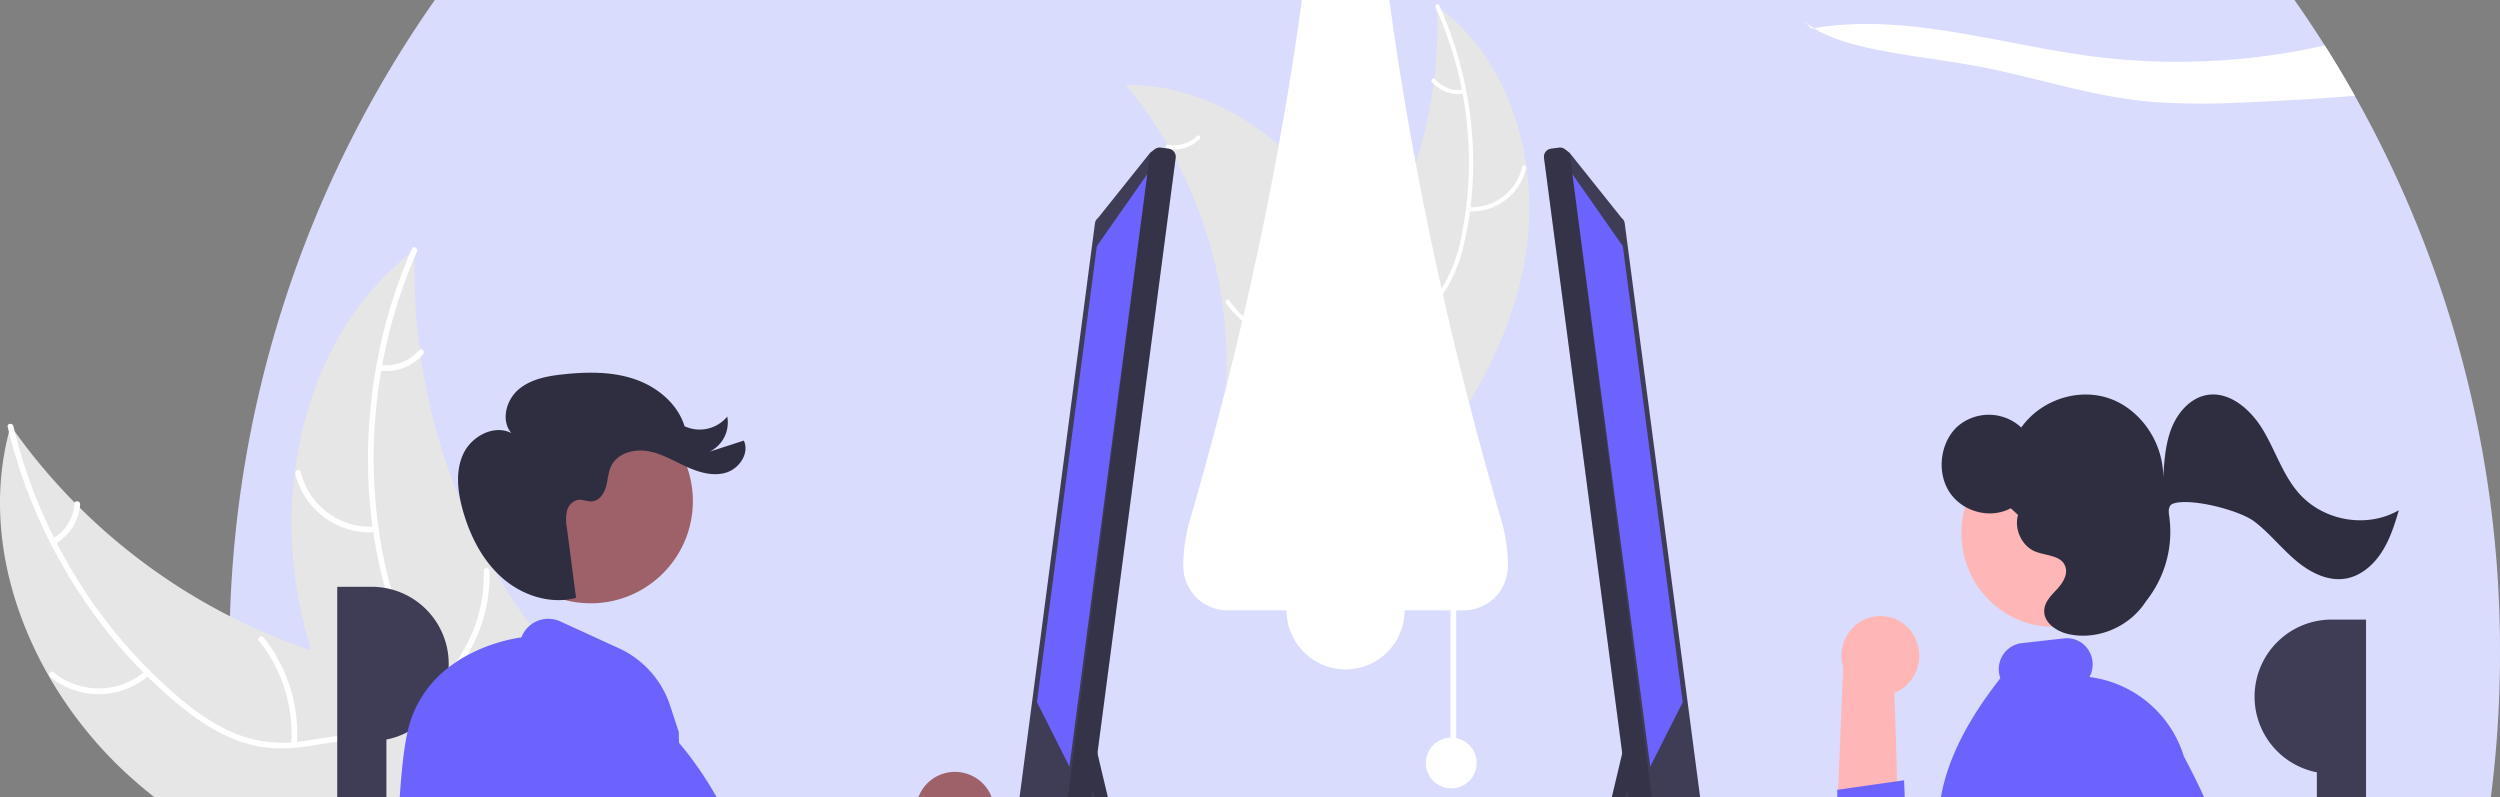 <svg xmlns="http://www.w3.org/2000/svg" width="558" height="178" fill="none"><rect width="100%" height="100%" fill="#808080" stroke="none"/><g clip-path="url(#dossiers-a)"><path fill="#D9DCFC" d="M558 145.5a252.374 252.374 0 0 1-22.989 105.648c-.234.519-.474 1.031-.714 1.549-.24.512-.48 1.03-.727 1.542-.316.664-.632 1.322-.954 1.979-.398.828-.803 1.65-1.22 2.472-.05.114-.107.228-.17.341-.348.696-.695 1.391-1.056 2.086a9.04 9.04 0 0 1-.233.449 132.81 132.81 0 0 1-1.264 2.422v.006c-.455.853-.912 1.705-1.371 2.554a232.232 232.232 0 0 1-3.508 6.239c-.36.614-.714 1.227-1.08 1.834-.335.569-.67 1.131-1.011 1.694a74.95 74.95 0 0 1-.708 1.163c-.379.626-.765 1.252-1.156 1.878-.007.006-.007.006-.007.012a250.733 250.733 0 0 1-2.641 4.147h-.006c-.411.639-.828 1.271-1.245 1.903v.006a247.378 247.378 0 0 1-3.849 5.633v.006a.019.019 0 0 0-.012.007v.006l-.013.013a202.485 202.485 0 0 1-3.172 4.418v.007a230.317 230.317 0 0 1-3.83 5.063c-.12.165-.246.323-.379.487v.007c-.158.208-.316.411-.486.619v.006a248.558 248.558 0 0 1-7.716 9.388h-.006c-.139.171-.285.335-.43.5-.139.164-.291.328-.436.499h-.006c-.222.259-.449.518-.677.778-.221.259-.455.518-.688.777v.006a253.992 253.992 0 0 1-46.636 41.155 224.393 224.393 0 0 1-6.951 4.596c-.581.373-1.163.739-1.75 1.106-.177.12-.354.227-.531.335-.31.196-.626.392-.942.588-.309.189-.625.385-.941.575-1.258.771-2.528 1.53-3.798 2.276-.316.19-.638.373-.961.563-.316.183-.638.366-.96.55a.067.067 0 0 1-.038.025l-.013.006-.012.013h-.007c-1.592.916-3.191 1.82-4.809 2.693a253.122 253.122 0 0 1-8.771 4.57c-.733.367-1.472.727-2.211 1.088-.613.297-1.233.594-1.845.885-.171.082-.335.164-.506.24-.512.24-1.024.48-1.536.714-.556.266-1.118.519-1.674.772-.626.284-1.245.562-1.871.84a240.395 240.395 0 0 1-7.109 3.035 247.763 247.763 0 0 1-26.054 9.015 245.74 245.74 0 0 1-12.682 3.268 251.741 251.741 0 0 1-20.297 3.799c-.013 0-.032.007-.045.007-.815.12-1.636.233-2.451.347-.07.013-.146.025-.222.032-.006.006-.012.006-.025 0 0 0 0 .006-.006 0-.904.12-1.808.24-2.717.354a330.973 330.973 0 0 1-2.743.322c-.916.101-1.833.196-2.755.291-.702.07-1.403.139-2.104.202a.935.935 0 0 1-.19.019c-.638.057-1.276.114-1.915.165-.025 0-.057.006-.082.006-.556.051-1.112.088-1.668.133a248.95 248.95 0 0 1-19.811.771c-7.235 0-14.397-.301-21.485-.904-.025 0-.051-.006-.076-.006-1.51-.127-3.018-.266-4.524-.418-.398-.038-.79-.082-1.188-.12-.076-.006-.152-.012-.228-.025l-.366-.038a2.142 2.142 0 0 1-.196-.025c-.525-.057-1.049-.114-1.58-.177-.588-.07-1.182-.139-1.769-.215a89.202 89.202 0 0 1-1.77-.228 3.9 3.9 0 0 1-.385-.05c-.43-.051-.86-.108-1.283-.171-.209-.025-.411-.057-.613-.089a73.8 73.8 0 0 1-1.226-.176c-.013 0-.031-.007-.044-.007a249.605 249.605 0 0 1-38.098-8.591h-.007c-.676-.209-1.352-.424-2.028-.638a11.777 11.777 0 0 1-.607-.19 236.27 236.27 0 0 1-5.238-1.745 233.736 233.736 0 0 1-7.135-2.579l-1.927-.74a264.699 264.699 0 0 1-10.288-4.267h-.006v-.006a228.02 228.02 0 0 1-5.946-2.719.616.616 0 0 1-.165-.075c-.006 0-.006-.007-.012-.007-.436-.202-.872-.411-1.308-.619l-.013-.007a250.696 250.696 0 0 1-31.274-17.865 247.499 247.499 0 0 1-9.447-6.644 244.77 244.77 0 0 1-7.381-5.658 253.877 253.877 0 0 1-33.39-31.918h-.006v-.006c-.715-.816-1.41-1.625-2.117-2.447v-.006a14.71 14.71 0 0 1-.291-.342 97.355 97.355 0 0 1-1.321-1.574v-.006a117.981 117.981 0 0 1-1.744-2.111 24.051 24.051 0 0 1-.366-.449h-.007v-.007c-.467-.568-.929-1.144-1.384-1.719a48.372 48.372 0 0 1-.688-.866h-.007v-.006a233.808 233.808 0 0 1-4.05-5.266v-.007a78.861 78.861 0 0 1-1.081-1.466h-.006a234.359 234.359 0 0 1-4.948-6.948v-.006a199.888 199.888 0 0 1-1.801-2.655 269.707 269.707 0 0 1-1.763-2.681h-.006c-.6-.923-1.195-1.85-1.782-2.781-.032-.051-.064-.095-.089-.139a171.15 171.15 0 0 1-1.719-2.769c-.455-.74-.903-1.473-1.34-2.213-.303-.499-.6-.992-.89-1.498-.108-.171-.203-.341-.297-.506a362.432 362.432 0 0 1-1.985-3.439 255.558 255.558 0 0 1-2.262-4.084c-.303-.562-.606-1.131-.903-1.7a9.53 9.53 0 0 1-.297-.557c-.354-.67-.708-1.34-1.056-2.016-.347-.67-.695-1.347-1.036-2.023-.341-.677-.683-1.353-1.017-2.036a173.26 173.26 0 0 1-.752-1.542 1.31 1.31 0 0 1-.07-.133c-.114-.24-.234-.474-.341-.714a.429.429 0 0 1-.057-.12 89.991 89.991 0 0 1-.758-1.587c-.329-.683-.645-1.372-.96-2.061-.228-.48-.443-.967-.664-1.454-.316-.683-.626-1.372-.93-2.067-.322-.715-.631-1.435-.94-2.156a19.19 19.19 0 0 1-.235-.544 188.626 188.626 0 0 1-1.523-3.622c-.41-.992-.81-1.987-1.2-2.984-.373-.929-.736-1.86-1.087-2.794l-.133-.341v-.007a252.456 252.456 0 0 1-12.41-44.542v-.007a252.886 252.886 0 0 1-3.363-26.222c-.037-.48-.07-.961-.1-1.441a251.049 251.049 0 0 1-.614-17.916c0-2.661.043-5.31.127-7.946A252.386 252.386 0 0 1 107.24-13.51a245.548 245.548 0 0 1 4.651-5.6C158.363-73.516 227.457-108 304.601-108c90.194 0 169.386 47.14 214.283 118.14a234.741 234.741 0 0 1 6.711 11.24A252.349 252.349 0 0 1 558 145.5Z"/><path fill="#E6E6E6" d="M29.038 173.372C7.433 153.919-5.649 122.985 2.39 95.041a133.927 133.927 0 0 0 75.417 52.621c11.796 3.076 25.237 5.268 32.414 15.126 4.466 6.134 5.502 14.24 4.446 21.754-1.058 7.514-4.012 14.611-6.94 21.611l.155 1.888c-28.532-5.554-57.238-15.217-78.844-34.669Z"/><path fill="#fff" d="M2.993 95.13c5.492 23.173 18.419 44.742 36.558 60.221 3.921 3.346 8.19 6.4 12.98 8.374a28.263 28.263 0 0 0 14.777 1.736c4.67-.608 9.375-1.77 14.111-1.231 4.991.567 9.162 3.365 12.075 7.394 3.564 4.93 5.145 10.846 6.49 16.686 1.494 6.484 2.943 13.243 7.222 18.542.519.642-.507 1.409-1.025.768-7.445-9.22-6.427-21.982-11.819-32.17-2.515-4.754-6.479-8.778-11.938-9.777-4.773-.873-9.627.321-14.349.977-4.959.689-9.756.523-14.513-1.158-4.866-1.72-9.264-4.612-13.254-7.844a111.068 111.068 0 0 1-23.04-25.971A116.566 116.566 0 0 1 1.72 95.276c-.19-.8 1.085-.941 1.273-.146Z"/><path fill="#fff" d="M33.39 150.63a17.172 17.172 0 0 1-22.234.429c-.637-.524.147-1.538.785-1.013a15.9 15.9 0 0 0 20.681-.442c.616-.549 1.38.48.768 1.026ZM64.982 166.08a33.124 33.124 0 0 0-7.179-23.04c-.516-.644.51-1.411 1.026-.768a34.453 34.453 0 0 1 7.421 23.99c-.06.824-1.328.637-1.268-.182ZM11.725 120.238a9.716 9.716 0 0 0 4.887-7.826c.05-.825 1.318-.637 1.268.182a10.9 10.9 0 0 1-5.387 8.67.66.66 0 0 1-.897-.129.644.644 0 0 1 .129-.897Z"/><path fill="#E6E6E6" d="M92.62 55.728a92.83 92.83 0 0 0-.043 1.554 128.13 128.13 0 0 0 1.117 20.746c.064.532.136 1.071.215 1.6a135.057 135.057 0 0 0 16.139 47.016 131.062 131.062 0 0 0 11.128 16.522c5.693 7.205 12.44 14.564 15.337 22.982.312.874.57 1.768.771 2.675l-27.112 38.883c-.106.057-.204.121-.31.179l-1.011 1.602c-.232-.254-.466-.523-.698-.777-.135-.147-.263-.302-.398-.449a6.412 6.412 0 0 0-.261-.288 1.319 1.319 0 0 1-.079-.094c-.085-.086-.155-.175-.232-.254a430.332 430.332 0 0 1-3.921-4.53c-.008-.006-.008-.006-.011-.021-9.866-11.62-18.85-24.166-25.643-37.677-.204-.406-.418-.819-.61-1.243a125.156 125.156 0 0 1-7.548-18.97 110.647 110.647 0 0 1-2.696-10.863 92.016 92.016 0 0 1-.972-28.742c2.364-19.082 10.803-37.196 25.69-48.963.382-.3.757-.593 1.147-.888Z"/><path fill="#fff" d="M93.052 56.16c-9.562 21.81-12.22 46.818-7.054 70.102 1.118 5.034 2.689 10.043 5.325 14.504a28.28 28.28 0 0 0 10.754 10.287c4.094 2.327 8.551 4.233 12.008 7.516 3.643 3.459 5.289 8.205 5.19 13.177-.12 6.082-2.419 11.759-4.859 17.232-2.71 6.077-5.62 12.346-5.393 19.154.028.825-1.254.82-1.281-.004-.396-11.846 8.098-21.422 9.924-32.804.853-5.312.11-10.912-3.647-14.997-3.286-3.572-7.88-5.542-12.046-7.863-4.373-2.436-8.103-5.459-10.89-9.666-2.85-4.304-4.621-9.262-5.862-14.246a111.14 111.14 0 0 1-2.766-34.613 116.58 116.58 0 0 1 9.493-38.43c.33-.753 1.432-.098 1.104.651Z"/><path fill="#fff" d="M83.92 118.78a17.167 17.167 0 0 1-11.403-3.214 17.18 17.18 0 0 1-6.609-9.835c-.193-.801 1.043-1.139 1.236-.336a15.91 15.91 0 0 0 6.154 9.154 15.896 15.896 0 0 0 10.626 2.95c.821-.068.812 1.214-.005 1.281ZM99.846 150.147a33.127 33.127 0 0 0 8.134-22.72c-.025-.825 1.256-.82 1.281.004a34.452 34.452 0 0 1-8.512 23.625c-.545.621-1.445-.291-.903-.909ZM84.912 81.466a9.717 9.717 0 0 0 8.612-3.306c.537-.628 1.436.286.903.91a10.895 10.895 0 0 1-9.519 3.677.662.662 0 0 1-.639-.642.644.644 0 0 1 .643-.64Z"/><path fill="#E6E6E6" d="M340.301 58.321c3.766-20.84-2.493-44.486-19.58-56.987a97.597 97.597 0 0 1-19.96 63.945c-5.42 7.034-12.181 14.293-11.918 23.171.164 5.524 3.181 10.653 7.139 14.508 3.959 3.855 8.824 6.622 13.63 9.346l.753 1.156c13.95-15.928 26.169-34.3 29.936-55.139Z"/><path fill="#fff" d="M320.413 1.654a83.43 83.43 0 0 1 5.801 50.983 35.917 35.917 0 0 1-3.739 10.612 20.6 20.6 0 0 1-7.735 7.593c-2.959 1.734-6.186 3.164-8.672 5.587a12.607 12.607 0 0 0-3.656 9.645c.146 4.428 1.873 8.54 3.702 12.503 2.031 4.399 4.21 8.937 4.109 13.897-.012.601.921.585.933-.015.176-8.63-6.1-15.523-7.538-23.795-.671-3.86-.183-7.944 2.514-10.955 2.359-2.632 5.686-4.11 8.697-5.84a21.972 21.972 0 0 0 7.839-7.142 33.204 33.204 0 0 0 4.134-10.43 80.969 80.969 0 0 0 1.686-25.232 84.906 84.906 0 0 0-7.277-27.895c-.248-.545-1.044-.058-.798.484Z"/><path fill="#fff" d="M327.657 47.168c2.96.191 5.892-.676 8.272-2.448a12.513 12.513 0 0 0 4.72-7.225c.133-.585-.77-.82-.903-.233a11.59 11.59 0 0 1-4.395 6.724 11.576 11.576 0 0 1-7.709 2.25c-.599-.042-.581.891.015.932ZM316.355 70.16a24.118 24.118 0 0 1-6.138-16.467c.01-.601-.923-.585-.933.015a25.09 25.09 0 0 0 6.422 17.123c.403.447 1.049-.226.649-.67ZM326.58 20.005a7.073 7.073 0 0 1-6.303-2.326c-.396-.452-1.042.222-.648.67a7.927 7.927 0 0 0 6.967 2.589.482.482 0 0 0 .458-.474.465.465 0 0 0-.474-.46Z"/><path fill="#E6E6E6" d="M251.246 18.958c.24.29.479.579.717.876a93.237 93.237 0 0 1 8.606 12.442c.201.335.399.678.59 1.018a98.36 98.36 0 0 1 11.669 34.269 95.657 95.657 0 0 1 .96 14.477c-.067 6.688-.67 13.935 1.415 20.074.21.643.46 1.273.748 1.885l32.945 10.289c.087-.015.172-.021.258-.035l1.297.471c.02-.25.035-.509.055-.759.012-.145.017-.292.029-.436.006-.098.011-.195.022-.282.002-.033.004-.065.004-.09.01-.087.011-.17.019-.25.09-1.449.169-2.901.238-4.357.003-.007.003-.007-.002-.017.499-11.092.078-22.323-2.034-33.133-.064-.326-.125-.658-.203-.988a91.293 91.293 0 0 0-4.112-14.29 80.72 80.72 0 0 0-3.291-7.456 66.986 66.986 0 0 0-12.254-16.982c-9.869-9.931-22.803-16.595-36.62-16.726-.354-.003-.7-.004-1.056 0Z"/><path fill="#fff" d="M284.366 51.379a12.516 12.516 0 0 0 4.552-15.55c-.247-.547-1.109-.19-.862.359a11.592 11.592 0 0 1-4.264 14.455c-.503.327.073 1.062.574.736ZM289.179 76.542a24.11 24.11 0 0 1-14.812-9.451c-.353-.486-1.089.088-.735.574a25.074 25.074 0 0 0 15.433 9.803c.59.115.702-.812.114-.926ZM267.158 30.338a7.083 7.083 0 0 1-6.432 1.94c-.589-.123-.699.804-.114.926a7.926 7.926 0 0 0 7.12-2.13.483.483 0 0 0 .081-.655.47.47 0 0 0-.655-.081Z"/><path fill="#3F3D56" d="M82.954 130.971c4.562 0 8.936 1.812 12.16 5.039a17.206 17.206 0 0 1 5.038 12.165 17.203 17.203 0 0 1-13.904 16.886v28.138H75.27v-62.228h7.684Z"/><path fill="#9E616A" d="M131.852 134.654c12.589 0 22.795-10.21 22.795-22.805 0-12.594-10.206-22.804-22.795-22.804-12.59 0-22.795 10.21-22.795 22.804 0 12.595 10.205 22.805 22.795 22.805ZM215.421 172.589a8.688 8.688 0 0 0-7.241 1.243 8.681 8.681 0 0 0-3.697 6.353l-18.94 5.922.79 12.392 26.63-8.739a8.722 8.722 0 0 0 5.85-2.064 8.738 8.738 0 0 0 1.644-11.484 8.731 8.731 0 0 0-5.036-3.623Z"/><path fill="#6C63FF" d="m203.063 193.095-14.155 5.36-.362.702a7.15 7.15 0 0 1-6.942 3.847 7.131 7.131 0 0 1-2.678-.77l-31.818 12.047s-14.209-14.224-24.325-26.919l3.448-21.215a40.66 40.66 0 0 1 5.007-13.963c20.747 4.551 32.656 33.564 32.656 33.564l37.39-7.137 1.779 14.484Z"/><path fill="#2F2E41" d="M128.613 133.435c-5.707 1.542-11.998-.508-16.452-4.396-4.453-3.889-7.239-9.399-8.844-15.09-1.176-4.168-1.733-8.795.122-12.708 1.855-3.914 6.848-6.554 10.7-4.577-2.376-2.77-1.189-7.35 1.586-9.72 2.776-2.37 6.587-3.049 10.216-3.42 5.268-.54 10.709-.6 15.722 1.108 5.012 1.707 9.567 5.44 11.135 10.499a7.986 7.986 0 0 0 9.527-2.152 7.236 7.236 0 0 1-3.987 7.85l7.68-2.491c1.321 2.797-.993 6.258-3.953 7.154-2.959.896-6.154-.083-8.963-1.377-2.808-1.294-5.53-2.93-8.581-3.435-3.05-.505-6.634.476-8.045 3.228-.739 1.442-.778 3.131-1.207 4.693-.429 1.562-1.516 3.182-3.13 3.31-1.02.08-2.019-.463-3.036-.352a3.27 3.27 0 0 0-2.562 2.504 9.606 9.606 0 0 0-.009 3.781l1.951 14.918.13.673Z"/><path fill="#6C63FF" d="m157.252 246.79-1.207-1.814-8.809-13.219-.177-.259 2.724-14.135.847-4.413 1.851-9.602-.537-21.981-.386-15.551-.056-2.44-1.953-5.955a21.44 21.44 0 0 0-11.375-12.713l-13.143-6.019a6.41 6.41 0 0 0-8.651 3.572c-1.801.247-9.618 1.562-16.247 6.708a24.688 24.688 0 0 0-9.15 14.299c-.013.044-.02.089-.032.133-.878 3.926-1.535 10.121-1.959 18.516-.284 5.551-.463 12.054-.537 19.509a283.69 283.69 0 0 0 2.547 40.705c.133.987 1.08 1.928 1.997 2.832.84.829 1.706 1.688 1.826 2.466.107.683-.329 1.397-.847 2.143-.063.095-.133.19-.196.284-.644.917-1.308 1.872-1.137 2.877.398 2.263.632 4.564.853 6.789a71.88 71.88 0 0 0 1.327 9.116c.221.923.474 1.853.758 2.782.664 2.181 1.466 4.355 2.25 6.48.676 1.845 1.377 3.742 1.971 5.613.114.348.222.689.323 1.031l.05.177.183.031h.013c.249-.444.546-.859.885-1.239a.243.243 0 0 1 .057-.063 6.04 6.04 0 0 1 .303-.341c1.384-1.511 4.392-4.223 10.976-8.794a265.644 265.644 0 0 1 4.967-3.338c6.768-4.431 16.222-10.203 29.429-17.656 3.311-1.871 6.864-3.85 10.66-5.936l-.398-.595ZM432.352 222.229l4.807 2.931 21.592 13.172a12.739 12.739 0 0 0 9.61 1.615 12.728 12.728 0 0 0 7.936-5.656l.007-.012a12.466 12.466 0 0 0 1.588-8.797l-9.597-47.965a13.302 13.302 0 0 0-11.826-10.786c-1.907-.18-3.83.054-5.638.686a12.672 12.672 0 0 0-7.992 15.394l10.035 34.04-15.382-7.174-5.14 12.552Z"/><path fill="#FFB6B6" d="M458.237 139.89c11.293 0 20.448-9.362 20.448-20.912 0-11.549-9.155-20.912-20.448-20.912-11.293 0-20.448 9.363-20.448 20.912 0 11.55 9.155 20.912 20.448 20.912Z"/><path fill="#6C63FF" d="M506.791 230.48a8.58 8.58 0 0 0-.12-.702c-.486-2.566-1.75-5.082-2.97-7.522-1.163-2.327-2.269-4.527-2.723-6.714-.449-2.156-.184-4.318.075-6.404.278-2.263.569-4.602-.082-6.872a168.614 168.614 0 0 0-13.523-33.416 25.392 25.392 0 0 0-21.074-17.739 5.995 5.995 0 0 0 .676-3.451 5.863 5.863 0 0 0-2.155-3.964 5.638 5.638 0 0 0-4.164-1.214l-9.504 1.068a5.83 5.83 0 0 0-5.062 6.455c.053.47.159.932.316 1.378-8.822 11.24-13.352 21.481-13.77 31.166v.006a33.463 33.463 0 0 0 2.345 13.895 44.932 44.932 0 0 0 6.294 10.829c.531.671 1.08 1.328 1.649 1.973a45.828 45.828 0 0 0 1.782 1.991l1.662 2.605 1.548 2.434 8.278 19.11 4.215-.139.588 4.204.139.98 2.73 9.779.202.734 3.735-1.777 22.281-10.582 16.657-7.915-.025-.196Z"/><path fill="#000" d="M435.306 196.35a44.735 44.735 0 0 0 7.9 12.724c.57.681 1.172 1.35 1.803 2.021l3.234 5.077c11.924-8.941 21.585-44.146 21.585-44.146l-13.454-2.618-21.068 26.942Z" opacity=".2"/><path fill="#FFB6B6" d="M427.161 141.843a8.997 8.997 0 0 1-3.036 12.17 8.625 8.625 0 0 1-1.28.628l.953 31.358-13.574-8.549 1.176-28.467a8.971 8.971 0 0 1 3.861-10.244 8.577 8.577 0 0 1 11.9 3.104Z"/><path fill="#6C63FF" d="m424.991 174.162-14.928 2.124.642 30.924a12.942 12.942 0 0 0 6.323 10.905 12.395 12.395 0 0 0 14.804-1.682l35.242-33.911a13.372 13.372 0 0 0 .984-18.356 12.669 12.669 0 0 0-18.155-1.244c-.349.312-.68.642-.993.989l-23.27 26.781-.649-16.53Z"/><path fill="#2F2E41" d="M512.953 109.909c-3.475-4.054-5.128-9.434-7.906-14.039-2.779-4.604-7.614-8.725-12.722-7.654-3.522.739-6.243 3.848-7.621 7.313-1.377 3.466-1.635 7.287-1.877 11.032.086-7.695-4.982-15.154-11.962-17.609-6.979-2.455-15.333.284-19.719 6.465a10.655 10.655 0 0 0-14.156-.297c-3.923 3.507-4.791 10.184-1.906 14.658 2.885 4.474 9.134 6.141 13.719 3.66l1.621 1.491c-.913 3.193.857 6.964 3.831 8.166 2.412.974 5.817.812 6.72 3.344.631 1.77-.548 3.658-1.802 5.018-1.254 1.359-2.743 2.763-2.894 4.645-.227 2.838 2.705 4.827 5.371 5.426 6.427 1.444 13.559-1.534 17.264-7.208.071-.11.149-.219.233-.329a24.831 24.831 0 0 0 4.992-18.986c-.208-1.312.002-2.287.906-2.598 3.906-1.342 14.852 1.475 18.165 4.022 3.313 2.546 5.966 5.917 9.157 8.628 3.191 2.711 7.257 4.802 11.308 4.064 3.245-.592 6.006-2.948 7.863-5.791 1.856-2.843 2.925-6.156 3.882-9.449-7.175 4.146-16.996 2.411-22.467-3.972Z"/><path fill="#3F3D56" d="m241.376 180.505 7.318 32.212 4.676 5.124h3.374l-13.904-58.568-.688 9.95v.007l-.776 11.275Z"/><path fill="#000" d="M242.152 169.223v.007l11.907 48.611h2.686l-13.905-58.568-.688 9.95Z" opacity=".17"/><path fill="#3F3D56" d="m260.829 33.187-1.744-.234a1.829 1.829 0 0 0-1.346.36l-1.042.803-11.609 14.527a1.831 1.831 0 0 0-.695 1.214l-.651 4.944-16.202 123.33c-.058.457.057.919.322 1.295l7.634 21.052.227.328.493.702c.254.357.626.612 1.049.721l1.106.278a1.825 1.825 0 0 0 1.479-.266 1.794 1.794 0 0 0 .783-1.276l1.978-15.033v-.007l1.264-9.647 1.068-8.136v-.006l17.466-132.901a1.828 1.828 0 0 0-1.571-2.047l-.009-.001Z"/><path fill="#000" d="m256.694 34.117-21.2 166.363.23.326.492.7a1.85 1.85 0 0 0 1.049.721l1.107.278a1.833 1.833 0 0 0 2.262-1.541l21.773-165.727a1.834 1.834 0 0 0-1.576-2.053l-1.748-.23a1.806 1.806 0 0 0-1.347.362l-1.042.8Z" opacity=".17"/><path fill="#6C63FF" d="m256.07 38.873-11.25 16.064-13.372 101.78 7.25 14.388L256.07 38.873Z"/><path fill="#3F3D56" d="m365.655 180.505-7.318 32.212-4.676 5.124h-3.374l13.905-58.568.687 9.95v.007l.776 11.275Z"/><path fill="#000" d="M364.879 169.223v.007l-11.906 48.611h-2.686l13.905-58.568.687 9.95Z" opacity=".17"/><path fill="#3F3D56" d="M379.492 178.13 362.638 49.857a1.824 1.824 0 0 0-.695-1.214l-11.602-14.527-1.042-.803a1.852 1.852 0 0 0-1.353-.36l-1.744.233a1.83 1.83 0 0 0-1.58 2.049l17.467 132.907v.006l1.068 8.13 1.27 9.653v.013l1.971 15.02a1.792 1.792 0 0 0 .79 1.277 1.814 1.814 0 0 0 1.473.266l1.105-.278c.424-.11.796-.365 1.049-.721l.493-.702.228-.329 7.633-21.051c.268-.375.383-.838.323-1.296Z"/><path fill="#000" d="m350.338 34.116 21.2 166.364-.231.326-.491.7a1.85 1.85 0 0 1-1.049.721l-1.108.278a1.833 1.833 0 0 1-2.261-1.541L344.625 35.237a1.83 1.83 0 0 1 1.575-2.053l1.749-.23a1.808 1.808 0 0 1 1.347.362l1.042.8Z" opacity=".17"/><path fill="#6C63FF" d="m350.963 38.873 11.25 16.064 13.371 101.78-7.249 14.388-17.372-132.232Z"/><path fill="#3F3D56" d="M520.418 138.293a17.183 17.183 0 0 0-12.16 5.039 17.206 17.206 0 0 0-5.037 12.165 17.21 17.21 0 0 0 13.904 16.886v28.138h10.977v-62.228h-7.684Z"/><path fill="#6C63FF" d="m203.875 218.046-20.368-.254-2.578-.035-41.439-.523s-11.254-10.74-21.052-21.797l1.373-9.938a40.615 40.615 0 0 1 13.608-25.14c14.035 9.382 22.173 27.951 22.173 27.951l13.647 6.109a59.723 59.723 0 0 1 27.28 7.992l4.487 2.601 2.869 13.034Z"/><path fill="#fff" d="M404.316 6.403c.185-.034.371-.06.556-.093a15.102 15.102 0 0 1-2.189-1.65l1.633 1.743ZM525.595 21.381a621.999 621.999 0 0 1-25.517 1.51c-6.502.352-13.018.308-19.514-.132-14.275-1.207-26.503-5.69-40.12-8.142-12.481-2.244-27.647-3.325-35.571-8.307 20.48-3.546 41.7 3.673 62.819 6.36a149.946 149.946 0 0 0 51.192-2.529 235.622 235.622 0 0 1 6.711 11.24ZM335.12 116.209c-19.822-68.065-31.489-138.245-31.489-209.14v-5.137h-6.586v5.138c0 70.895-11.668 141.074-31.49 209.139a36.247 36.247 0 0 0-1.442 10.141 9.894 9.894 0 0 0 2.894 6.989 9.886 9.886 0 0 0 6.986 2.894h13.172a13.178 13.178 0 0 0 13.173 13.178 13.175 13.175 0 0 0 9.314-3.859 13.178 13.178 0 0 0 3.858-9.319h10.25v28.403a5.661 5.661 0 0 0-4.052 9.439 5.66 5.66 0 0 0 9.824-2.992 5.665 5.665 0 0 0-4.508-6.342v-28.508h1.659a9.876 9.876 0 0 0 6.985-2.894 9.887 9.887 0 0 0 2.894-6.989 36.21 36.21 0 0 0-1.442-10.141Z"/></g><defs><clipPath id="dossiers-a"><path fill="#fff" d="M0-108h558v507H0z"/></clipPath></defs></svg>
